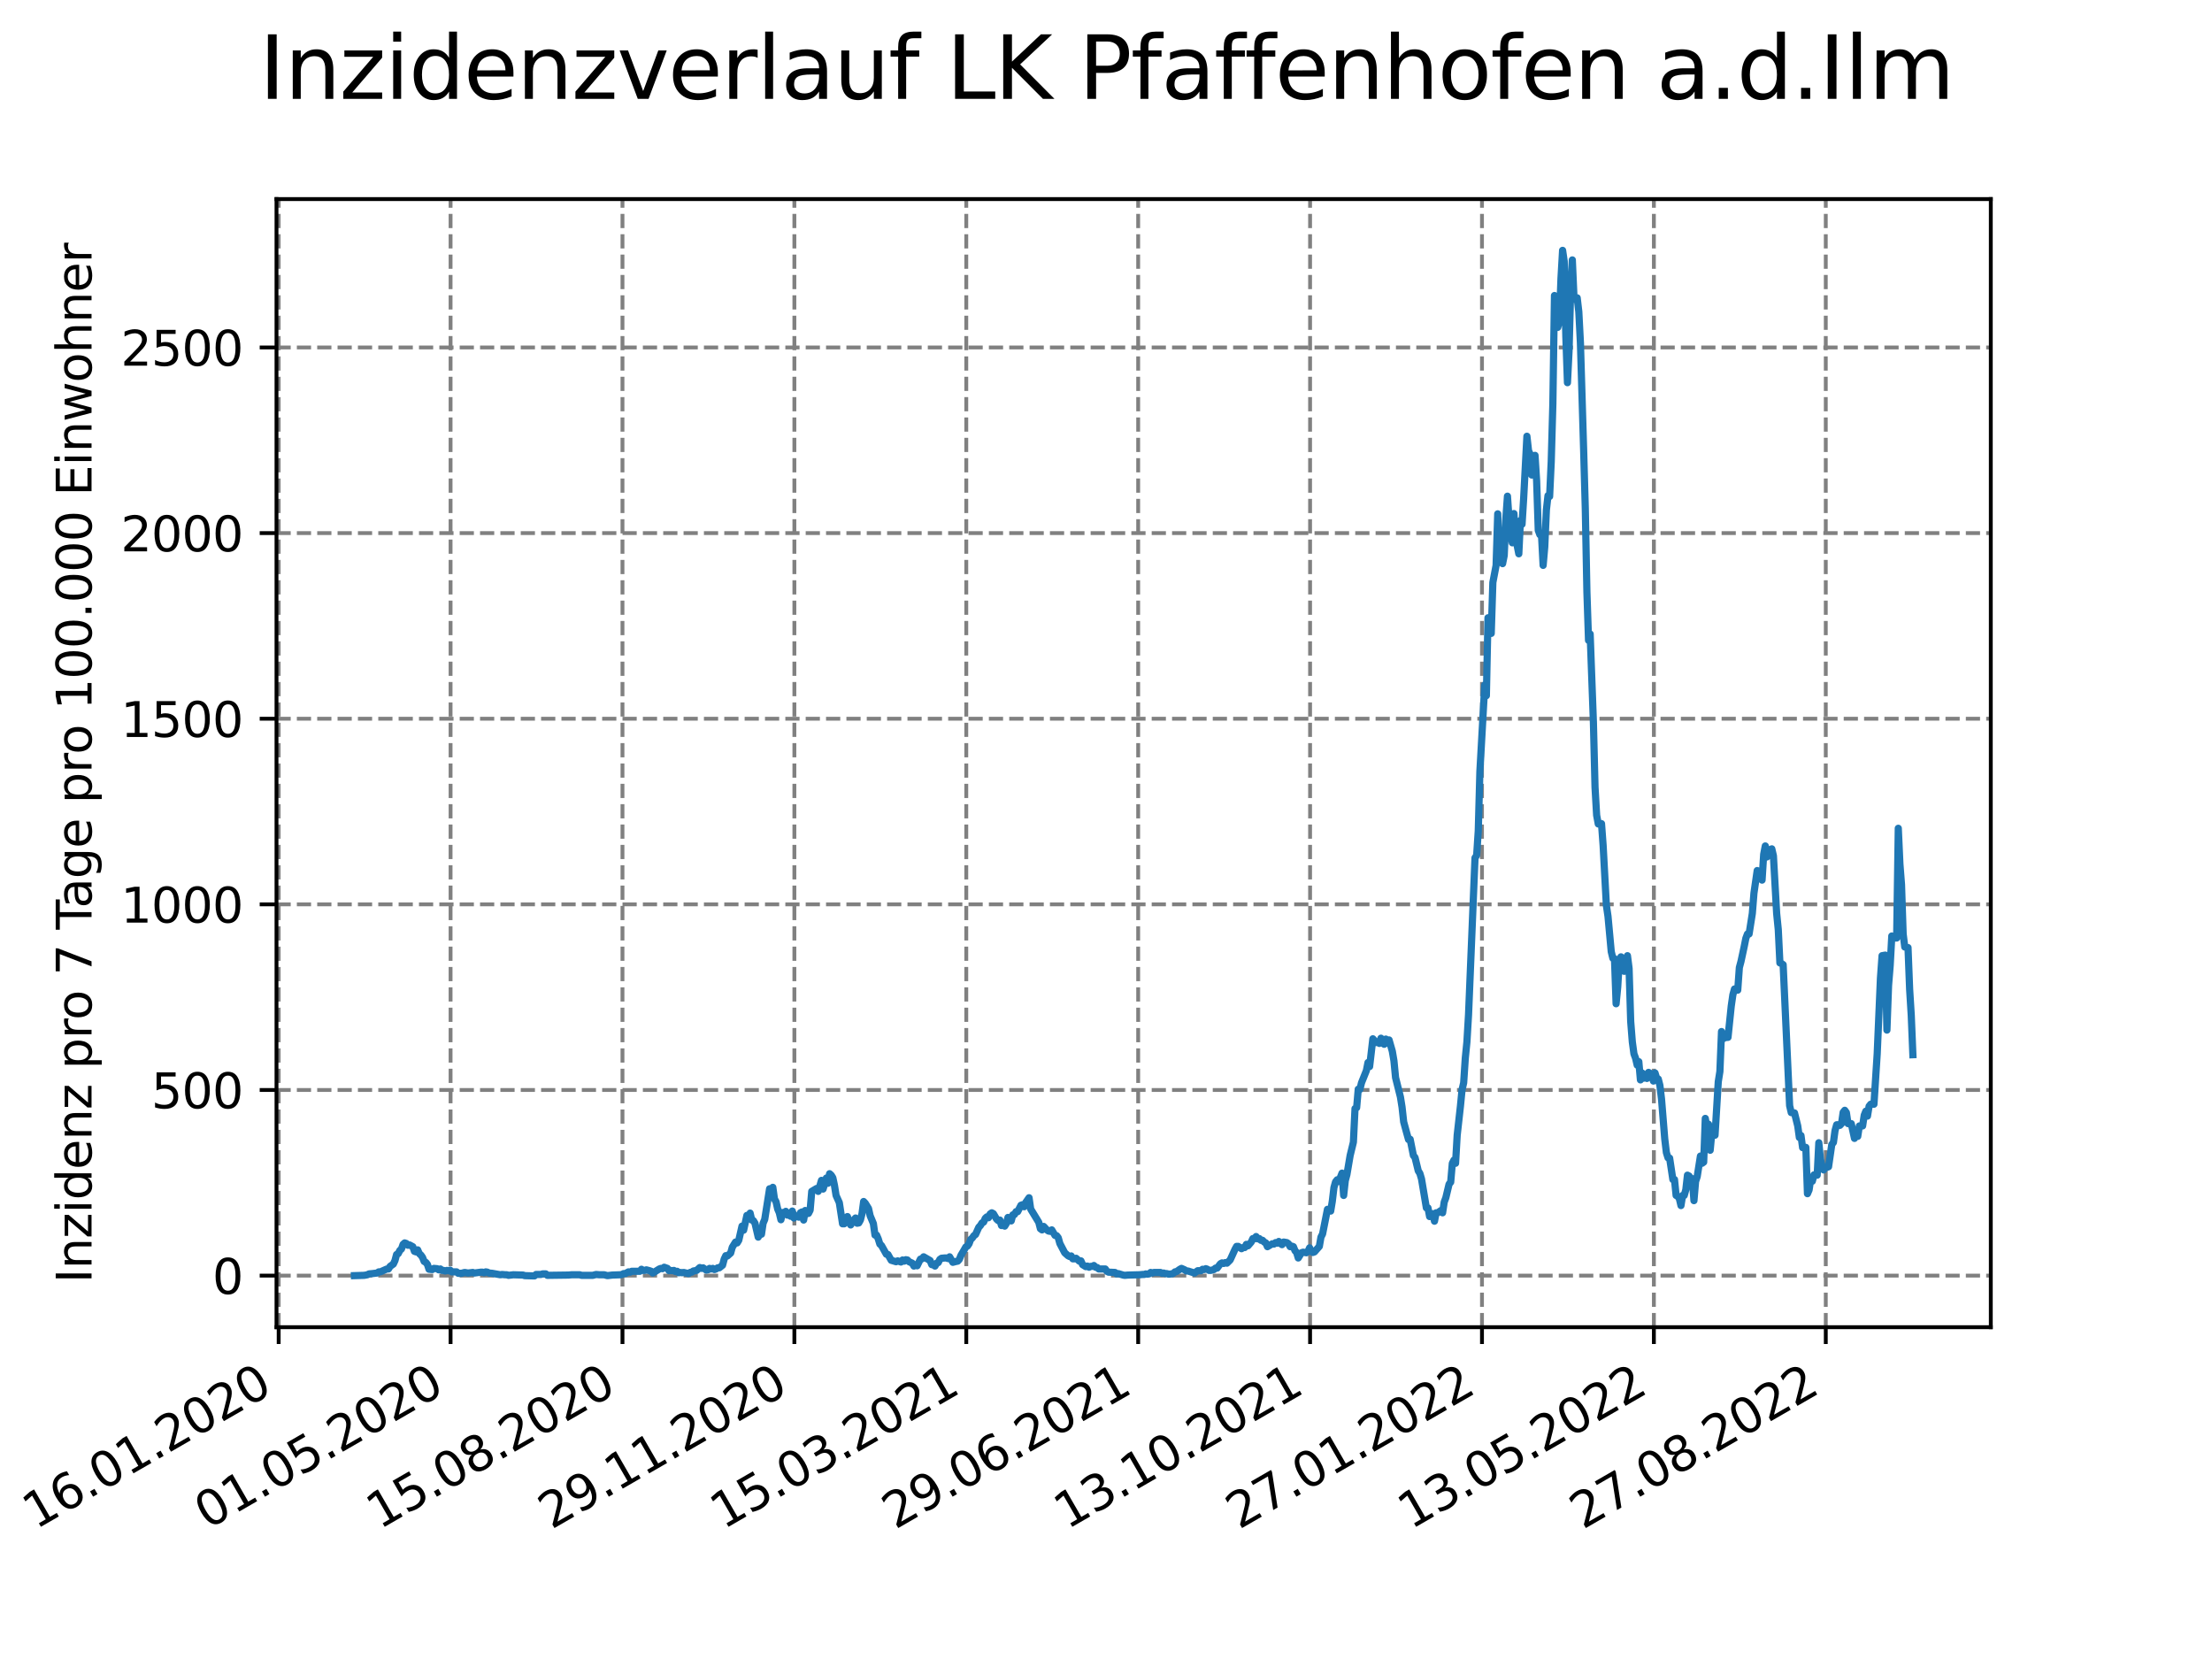 <?xml version="1.0" encoding="utf-8" standalone="no"?>
<!DOCTYPE svg PUBLIC "-//W3C//DTD SVG 1.1//EN"
  "http://www.w3.org/Graphics/SVG/1.1/DTD/svg11.dtd">
<svg xmlns:xlink="http://www.w3.org/1999/xlink" width="460.8pt" height="345.6pt" viewBox="0 0 460.8 345.6" xmlns="http://www.w3.org/2000/svg" version="1.1">
 <defs>
  <style type="text/css">*{stroke-linejoin: round; stroke-linecap: butt}</style>
 </defs>
 <g id="figure_1">
  <g id="patch_1">
   <path d="M 0 345.6 
L 460.8 345.6 
L 460.8 0 
L 0 0 
z
" style="fill: #ffffff"/>
  </g>
  <g id="axes_1">
   <g id="patch_2">
    <path d="M 57.6 276.48 
L 414.72 276.48 
L 414.72 41.472 
L 57.6 41.472 
z
" style="fill: #ffffff"/>
   </g>
   <g id="matplotlib.axis_1">
    <g id="xtick_1">
     <g id="line2d_1">
      <path d="M 58.053 276.48 
L 58.053 41.472 
" clip-path="url(#p2f0c9920f9)" style="fill: none; stroke-dasharray: 2.96,1.28; stroke-dashoffset: 0; stroke: #808080; stroke-width: 0.8"/>
     </g>
     <g id="line2d_2">
      <defs>
       <path id="m950beead57" d="M 0 0 
L 0 3.5 
" style="stroke: #000000; stroke-width: 0.8"/>
      </defs>
      <g>
       <use xlink:href="#m950beead57" x="58.053" y="276.48" style="stroke: #000000; stroke-width: 0.8"/>
      </g>
     </g>
     <g id="text_1">
      <!-- 16.01.2020 -->
      <g transform="translate(7.428 318.689) rotate(-30) scale(0.1 -0.1)">
       <defs>
        <path id="DejaVuSans-31" d="M 794 531 
L 1825 531 
L 1825 4091 
L 703 3866 
L 703 4441 
L 1819 4666 
L 2450 4666 
L 2450 531 
L 3481 531 
L 3481 0 
L 794 0 
L 794 531 
z
" transform="scale(0.016)"/>
        <path id="DejaVuSans-36" d="M 2113 2584 
Q 1688 2584 1439 2293 
Q 1191 2003 1191 1497 
Q 1191 994 1439 701 
Q 1688 409 2113 409 
Q 2538 409 2786 701 
Q 3034 994 3034 1497 
Q 3034 2003 2786 2293 
Q 2538 2584 2113 2584 
z
M 3366 4563 
L 3366 3988 
Q 3128 4100 2886 4159 
Q 2644 4219 2406 4219 
Q 1781 4219 1451 3797 
Q 1122 3375 1075 2522 
Q 1259 2794 1537 2939 
Q 1816 3084 2150 3084 
Q 2853 3084 3261 2657 
Q 3669 2231 3669 1497 
Q 3669 778 3244 343 
Q 2819 -91 2113 -91 
Q 1303 -91 875 529 
Q 447 1150 447 2328 
Q 447 3434 972 4092 
Q 1497 4750 2381 4750 
Q 2619 4750 2861 4703 
Q 3103 4656 3366 4563 
z
" transform="scale(0.016)"/>
        <path id="DejaVuSans-2e" d="M 684 794 
L 1344 794 
L 1344 0 
L 684 0 
L 684 794 
z
" transform="scale(0.016)"/>
        <path id="DejaVuSans-30" d="M 2034 4250 
Q 1547 4250 1301 3770 
Q 1056 3291 1056 2328 
Q 1056 1369 1301 889 
Q 1547 409 2034 409 
Q 2525 409 2770 889 
Q 3016 1369 3016 2328 
Q 3016 3291 2770 3770 
Q 2525 4250 2034 4250 
z
M 2034 4750 
Q 2819 4750 3233 4129 
Q 3647 3509 3647 2328 
Q 3647 1150 3233 529 
Q 2819 -91 2034 -91 
Q 1250 -91 836 529 
Q 422 1150 422 2328 
Q 422 3509 836 4129 
Q 1250 4750 2034 4750 
z
" transform="scale(0.016)"/>
        <path id="DejaVuSans-32" d="M 1228 531 
L 3431 531 
L 3431 0 
L 469 0 
L 469 531 
Q 828 903 1448 1529 
Q 2069 2156 2228 2338 
Q 2531 2678 2651 2914 
Q 2772 3150 2772 3378 
Q 2772 3750 2511 3984 
Q 2250 4219 1831 4219 
Q 1534 4219 1204 4116 
Q 875 4013 500 3803 
L 500 4441 
Q 881 4594 1212 4672 
Q 1544 4750 1819 4750 
Q 2544 4750 2975 4387 
Q 3406 4025 3406 3419 
Q 3406 3131 3298 2873 
Q 3191 2616 2906 2266 
Q 2828 2175 2409 1742 
Q 1991 1309 1228 531 
z
" transform="scale(0.016)"/>
       </defs>
       <use xlink:href="#DejaVuSans-31"/>
       <use xlink:href="#DejaVuSans-36" x="63.623"/>
       <use xlink:href="#DejaVuSans-2e" x="127.246"/>
       <use xlink:href="#DejaVuSans-30" x="159.033"/>
       <use xlink:href="#DejaVuSans-31" x="222.656"/>
       <use xlink:href="#DejaVuSans-2e" x="286.279"/>
       <use xlink:href="#DejaVuSans-32" x="318.066"/>
       <use xlink:href="#DejaVuSans-30" x="381.689"/>
       <use xlink:href="#DejaVuSans-32" x="445.312"/>
       <use xlink:href="#DejaVuSans-30" x="508.936"/>
      </g>
     </g>
    </g>
    <g id="xtick_2">
     <g id="line2d_3">
      <path d="M 93.863 276.48 
L 93.863 41.472 
" clip-path="url(#p2f0c9920f9)" style="fill: none; stroke-dasharray: 2.96,1.28; stroke-dashoffset: 0; stroke: #808080; stroke-width: 0.8"/>
     </g>
     <g id="line2d_4">
      <g>
       <use xlink:href="#m950beead57" x="93.863" y="276.48" style="stroke: #000000; stroke-width: 0.8"/>
      </g>
     </g>
     <g id="text_2">
      <!-- 01.05.2020 -->
      <g transform="translate(43.238 318.689) rotate(-30) scale(0.1 -0.1)">
       <defs>
        <path id="DejaVuSans-35" d="M 691 4666 
L 3169 4666 
L 3169 4134 
L 1269 4134 
L 1269 2991 
Q 1406 3038 1543 3061 
Q 1681 3084 1819 3084 
Q 2600 3084 3056 2656 
Q 3513 2228 3513 1497 
Q 3513 744 3044 326 
Q 2575 -91 1722 -91 
Q 1428 -91 1123 -41 
Q 819 9 494 109 
L 494 744 
Q 775 591 1075 516 
Q 1375 441 1709 441 
Q 2250 441 2565 725 
Q 2881 1009 2881 1497 
Q 2881 1984 2565 2268 
Q 2250 2553 1709 2553 
Q 1456 2553 1204 2497 
Q 953 2441 691 2322 
L 691 4666 
z
" transform="scale(0.016)"/>
       </defs>
       <use xlink:href="#DejaVuSans-30"/>
       <use xlink:href="#DejaVuSans-31" x="63.623"/>
       <use xlink:href="#DejaVuSans-2e" x="127.246"/>
       <use xlink:href="#DejaVuSans-30" x="159.033"/>
       <use xlink:href="#DejaVuSans-35" x="222.656"/>
       <use xlink:href="#DejaVuSans-2e" x="286.279"/>
       <use xlink:href="#DejaVuSans-32" x="318.066"/>
       <use xlink:href="#DejaVuSans-30" x="381.689"/>
       <use xlink:href="#DejaVuSans-32" x="445.312"/>
       <use xlink:href="#DejaVuSans-30" x="508.936"/>
      </g>
     </g>
    </g>
    <g id="xtick_3">
     <g id="line2d_5">
      <path d="M 129.673 276.48 
L 129.673 41.472 
" clip-path="url(#p2f0c9920f9)" style="fill: none; stroke-dasharray: 2.96,1.28; stroke-dashoffset: 0; stroke: #808080; stroke-width: 0.8"/>
     </g>
     <g id="line2d_6">
      <g>
       <use xlink:href="#m950beead57" x="129.673" y="276.48" style="stroke: #000000; stroke-width: 0.8"/>
      </g>
     </g>
     <g id="text_3">
      <!-- 15.08.2020 -->
      <g transform="translate(79.048 318.689) rotate(-30) scale(0.1 -0.1)">
       <defs>
        <path id="DejaVuSans-38" d="M 2034 2216 
Q 1584 2216 1326 1975 
Q 1069 1734 1069 1313 
Q 1069 891 1326 650 
Q 1584 409 2034 409 
Q 2484 409 2743 651 
Q 3003 894 3003 1313 
Q 3003 1734 2745 1975 
Q 2488 2216 2034 2216 
z
M 1403 2484 
Q 997 2584 770 2862 
Q 544 3141 544 3541 
Q 544 4100 942 4425 
Q 1341 4750 2034 4750 
Q 2731 4750 3128 4425 
Q 3525 4100 3525 3541 
Q 3525 3141 3298 2862 
Q 3072 2584 2669 2484 
Q 3125 2378 3379 2068 
Q 3634 1759 3634 1313 
Q 3634 634 3220 271 
Q 2806 -91 2034 -91 
Q 1263 -91 848 271 
Q 434 634 434 1313 
Q 434 1759 690 2068 
Q 947 2378 1403 2484 
z
M 1172 3481 
Q 1172 3119 1398 2916 
Q 1625 2713 2034 2713 
Q 2441 2713 2670 2916 
Q 2900 3119 2900 3481 
Q 2900 3844 2670 4047 
Q 2441 4250 2034 4250 
Q 1625 4250 1398 4047 
Q 1172 3844 1172 3481 
z
" transform="scale(0.016)"/>
       </defs>
       <use xlink:href="#DejaVuSans-31"/>
       <use xlink:href="#DejaVuSans-35" x="63.623"/>
       <use xlink:href="#DejaVuSans-2e" x="127.246"/>
       <use xlink:href="#DejaVuSans-30" x="159.033"/>
       <use xlink:href="#DejaVuSans-38" x="222.656"/>
       <use xlink:href="#DejaVuSans-2e" x="286.279"/>
       <use xlink:href="#DejaVuSans-32" x="318.066"/>
       <use xlink:href="#DejaVuSans-30" x="381.689"/>
       <use xlink:href="#DejaVuSans-32" x="445.312"/>
       <use xlink:href="#DejaVuSans-30" x="508.936"/>
      </g>
     </g>
    </g>
    <g id="xtick_4">
     <g id="line2d_7">
      <path d="M 165.483 276.48 
L 165.483 41.472 
" clip-path="url(#p2f0c9920f9)" style="fill: none; stroke-dasharray: 2.96,1.28; stroke-dashoffset: 0; stroke: #808080; stroke-width: 0.8"/>
     </g>
     <g id="line2d_8">
      <g>
       <use xlink:href="#m950beead57" x="165.483" y="276.48" style="stroke: #000000; stroke-width: 0.8"/>
      </g>
     </g>
     <g id="text_4">
      <!-- 29.11.2020 -->
      <g transform="translate(114.858 318.689) rotate(-30) scale(0.1 -0.1)">
       <defs>
        <path id="DejaVuSans-39" d="M 703 97 
L 703 672 
Q 941 559 1184 500 
Q 1428 441 1663 441 
Q 2288 441 2617 861 
Q 2947 1281 2994 2138 
Q 2813 1869 2534 1725 
Q 2256 1581 1919 1581 
Q 1219 1581 811 2004 
Q 403 2428 403 3163 
Q 403 3881 828 4315 
Q 1253 4750 1959 4750 
Q 2769 4750 3195 4129 
Q 3622 3509 3622 2328 
Q 3622 1225 3098 567 
Q 2575 -91 1691 -91 
Q 1453 -91 1209 -44 
Q 966 3 703 97 
z
M 1959 2075 
Q 2384 2075 2632 2365 
Q 2881 2656 2881 3163 
Q 2881 3666 2632 3958 
Q 2384 4250 1959 4250 
Q 1534 4250 1286 3958 
Q 1038 3666 1038 3163 
Q 1038 2656 1286 2365 
Q 1534 2075 1959 2075 
z
" transform="scale(0.016)"/>
       </defs>
       <use xlink:href="#DejaVuSans-32"/>
       <use xlink:href="#DejaVuSans-39" x="63.623"/>
       <use xlink:href="#DejaVuSans-2e" x="127.246"/>
       <use xlink:href="#DejaVuSans-31" x="159.033"/>
       <use xlink:href="#DejaVuSans-31" x="222.656"/>
       <use xlink:href="#DejaVuSans-2e" x="286.279"/>
       <use xlink:href="#DejaVuSans-32" x="318.066"/>
       <use xlink:href="#DejaVuSans-30" x="381.689"/>
       <use xlink:href="#DejaVuSans-32" x="445.312"/>
       <use xlink:href="#DejaVuSans-30" x="508.936"/>
      </g>
     </g>
    </g>
    <g id="xtick_5">
     <g id="line2d_9">
      <path d="M 201.293 276.48 
L 201.293 41.472 
" clip-path="url(#p2f0c9920f9)" style="fill: none; stroke-dasharray: 2.96,1.28; stroke-dashoffset: 0; stroke: #808080; stroke-width: 0.8"/>
     </g>
     <g id="line2d_10">
      <g>
       <use xlink:href="#m950beead57" x="201.293" y="276.48" style="stroke: #000000; stroke-width: 0.8"/>
      </g>
     </g>
     <g id="text_5">
      <!-- 15.03.2021 -->
      <g transform="translate(150.668 318.689) rotate(-30) scale(0.1 -0.1)">
       <defs>
        <path id="DejaVuSans-33" d="M 2597 2516 
Q 3050 2419 3304 2112 
Q 3559 1806 3559 1356 
Q 3559 666 3084 287 
Q 2609 -91 1734 -91 
Q 1441 -91 1130 -33 
Q 819 25 488 141 
L 488 750 
Q 750 597 1062 519 
Q 1375 441 1716 441 
Q 2309 441 2620 675 
Q 2931 909 2931 1356 
Q 2931 1769 2642 2001 
Q 2353 2234 1838 2234 
L 1294 2234 
L 1294 2753 
L 1863 2753 
Q 2328 2753 2575 2939 
Q 2822 3125 2822 3475 
Q 2822 3834 2567 4026 
Q 2313 4219 1838 4219 
Q 1578 4219 1281 4162 
Q 984 4106 628 3988 
L 628 4550 
Q 988 4650 1302 4700 
Q 1616 4750 1894 4750 
Q 2613 4750 3031 4423 
Q 3450 4097 3450 3541 
Q 3450 3153 3228 2886 
Q 3006 2619 2597 2516 
z
" transform="scale(0.016)"/>
       </defs>
       <use xlink:href="#DejaVuSans-31"/>
       <use xlink:href="#DejaVuSans-35" x="63.623"/>
       <use xlink:href="#DejaVuSans-2e" x="127.246"/>
       <use xlink:href="#DejaVuSans-30" x="159.033"/>
       <use xlink:href="#DejaVuSans-33" x="222.656"/>
       <use xlink:href="#DejaVuSans-2e" x="286.279"/>
       <use xlink:href="#DejaVuSans-32" x="318.066"/>
       <use xlink:href="#DejaVuSans-30" x="381.689"/>
       <use xlink:href="#DejaVuSans-32" x="445.312"/>
       <use xlink:href="#DejaVuSans-31" x="508.936"/>
      </g>
     </g>
    </g>
    <g id="xtick_6">
     <g id="line2d_11">
      <path d="M 237.103 276.48 
L 237.103 41.472 
" clip-path="url(#p2f0c9920f9)" style="fill: none; stroke-dasharray: 2.96,1.28; stroke-dashoffset: 0; stroke: #808080; stroke-width: 0.8"/>
     </g>
     <g id="line2d_12">
      <g>
       <use xlink:href="#m950beead57" x="237.103" y="276.48" style="stroke: #000000; stroke-width: 0.8"/>
      </g>
     </g>
     <g id="text_6">
      <!-- 29.06.2021 -->
      <g transform="translate(186.478 318.689) rotate(-30) scale(0.1 -0.1)">
       <use xlink:href="#DejaVuSans-32"/>
       <use xlink:href="#DejaVuSans-39" x="63.623"/>
       <use xlink:href="#DejaVuSans-2e" x="127.246"/>
       <use xlink:href="#DejaVuSans-30" x="159.033"/>
       <use xlink:href="#DejaVuSans-36" x="222.656"/>
       <use xlink:href="#DejaVuSans-2e" x="286.279"/>
       <use xlink:href="#DejaVuSans-32" x="318.066"/>
       <use xlink:href="#DejaVuSans-30" x="381.689"/>
       <use xlink:href="#DejaVuSans-32" x="445.312"/>
       <use xlink:href="#DejaVuSans-31" x="508.936"/>
      </g>
     </g>
    </g>
    <g id="xtick_7">
     <g id="line2d_13">
      <path d="M 272.913 276.48 
L 272.913 41.472 
" clip-path="url(#p2f0c9920f9)" style="fill: none; stroke-dasharray: 2.96,1.28; stroke-dashoffset: 0; stroke: #808080; stroke-width: 0.8"/>
     </g>
     <g id="line2d_14">
      <g>
       <use xlink:href="#m950beead57" x="272.913" y="276.48" style="stroke: #000000; stroke-width: 0.8"/>
      </g>
     </g>
     <g id="text_7">
      <!-- 13.10.2021 -->
      <g transform="translate(222.288 318.689) rotate(-30) scale(0.1 -0.1)">
       <use xlink:href="#DejaVuSans-31"/>
       <use xlink:href="#DejaVuSans-33" x="63.623"/>
       <use xlink:href="#DejaVuSans-2e" x="127.246"/>
       <use xlink:href="#DejaVuSans-31" x="159.033"/>
       <use xlink:href="#DejaVuSans-30" x="222.656"/>
       <use xlink:href="#DejaVuSans-2e" x="286.279"/>
       <use xlink:href="#DejaVuSans-32" x="318.066"/>
       <use xlink:href="#DejaVuSans-30" x="381.689"/>
       <use xlink:href="#DejaVuSans-32" x="445.312"/>
       <use xlink:href="#DejaVuSans-31" x="508.936"/>
      </g>
     </g>
    </g>
    <g id="xtick_8">
     <g id="line2d_15">
      <path d="M 308.723 276.48 
L 308.723 41.472 
" clip-path="url(#p2f0c9920f9)" style="fill: none; stroke-dasharray: 2.96,1.28; stroke-dashoffset: 0; stroke: #808080; stroke-width: 0.8"/>
     </g>
     <g id="line2d_16">
      <g>
       <use xlink:href="#m950beead57" x="308.723" y="276.48" style="stroke: #000000; stroke-width: 0.8"/>
      </g>
     </g>
     <g id="text_8">
      <!-- 27.01.2022 -->
      <g transform="translate(258.098 318.689) rotate(-30) scale(0.1 -0.1)">
       <defs>
        <path id="DejaVuSans-37" d="M 525 4666 
L 3525 4666 
L 3525 4397 
L 1831 0 
L 1172 0 
L 2766 4134 
L 525 4134 
L 525 4666 
z
" transform="scale(0.016)"/>
       </defs>
       <use xlink:href="#DejaVuSans-32"/>
       <use xlink:href="#DejaVuSans-37" x="63.623"/>
       <use xlink:href="#DejaVuSans-2e" x="127.246"/>
       <use xlink:href="#DejaVuSans-30" x="159.033"/>
       <use xlink:href="#DejaVuSans-31" x="222.656"/>
       <use xlink:href="#DejaVuSans-2e" x="286.279"/>
       <use xlink:href="#DejaVuSans-32" x="318.066"/>
       <use xlink:href="#DejaVuSans-30" x="381.689"/>
       <use xlink:href="#DejaVuSans-32" x="445.312"/>
       <use xlink:href="#DejaVuSans-32" x="508.936"/>
      </g>
     </g>
    </g>
    <g id="xtick_9">
     <g id="line2d_17">
      <path d="M 344.533 276.48 
L 344.533 41.472 
" clip-path="url(#p2f0c9920f9)" style="fill: none; stroke-dasharray: 2.96,1.28; stroke-dashoffset: 0; stroke: #808080; stroke-width: 0.8"/>
     </g>
     <g id="line2d_18">
      <g>
       <use xlink:href="#m950beead57" x="344.533" y="276.48" style="stroke: #000000; stroke-width: 0.8"/>
      </g>
     </g>
     <g id="text_9">
      <!-- 13.05.2022 -->
      <g transform="translate(293.908 318.689) rotate(-30) scale(0.1 -0.1)">
       <use xlink:href="#DejaVuSans-31"/>
       <use xlink:href="#DejaVuSans-33" x="63.623"/>
       <use xlink:href="#DejaVuSans-2e" x="127.246"/>
       <use xlink:href="#DejaVuSans-30" x="159.033"/>
       <use xlink:href="#DejaVuSans-35" x="222.656"/>
       <use xlink:href="#DejaVuSans-2e" x="286.279"/>
       <use xlink:href="#DejaVuSans-32" x="318.066"/>
       <use xlink:href="#DejaVuSans-30" x="381.689"/>
       <use xlink:href="#DejaVuSans-32" x="445.312"/>
       <use xlink:href="#DejaVuSans-32" x="508.936"/>
      </g>
     </g>
    </g>
    <g id="xtick_10">
     <g id="line2d_19">
      <path d="M 380.343 276.48 
L 380.343 41.472 
" clip-path="url(#p2f0c9920f9)" style="fill: none; stroke-dasharray: 2.96,1.28; stroke-dashoffset: 0; stroke: #808080; stroke-width: 0.8"/>
     </g>
     <g id="line2d_20">
      <g>
       <use xlink:href="#m950beead57" x="380.343" y="276.48" style="stroke: #000000; stroke-width: 0.8"/>
      </g>
     </g>
     <g id="text_10">
      <!-- 27.08.2022 -->
      <g transform="translate(329.718 318.689) rotate(-30) scale(0.1 -0.1)">
       <use xlink:href="#DejaVuSans-32"/>
       <use xlink:href="#DejaVuSans-37" x="63.623"/>
       <use xlink:href="#DejaVuSans-2e" x="127.246"/>
       <use xlink:href="#DejaVuSans-30" x="159.033"/>
       <use xlink:href="#DejaVuSans-38" x="222.656"/>
       <use xlink:href="#DejaVuSans-2e" x="286.279"/>
       <use xlink:href="#DejaVuSans-32" x="318.066"/>
       <use xlink:href="#DejaVuSans-30" x="381.689"/>
       <use xlink:href="#DejaVuSans-32" x="445.312"/>
       <use xlink:href="#DejaVuSans-32" x="508.936"/>
      </g>
     </g>
    </g>
   </g>
   <g id="matplotlib.axis_2">
    <g id="ytick_1">
     <g id="line2d_21">
      <path d="M 57.6 265.738 
L 414.72 265.738 
" clip-path="url(#p2f0c9920f9)" style="fill: none; stroke-dasharray: 2.96,1.28; stroke-dashoffset: 0; stroke: #808080; stroke-width: 0.8"/>
     </g>
     <g id="line2d_22">
      <defs>
       <path id="m01e865dbb9" d="M 0 0 
L -3.5 0 
" style="stroke: #000000; stroke-width: 0.8"/>
      </defs>
      <g>
       <use xlink:href="#m01e865dbb9" x="57.6" y="265.738" style="stroke: #000000; stroke-width: 0.8"/>
      </g>
     </g>
     <g id="text_11">
      <!-- 0 -->
      <g transform="translate(44.237 269.537) scale(0.1 -0.1)">
       <use xlink:href="#DejaVuSans-30"/>
      </g>
     </g>
    </g>
    <g id="ytick_2">
     <g id="line2d_23">
      <path d="M 57.6 227.066 
L 414.72 227.066 
" clip-path="url(#p2f0c9920f9)" style="fill: none; stroke-dasharray: 2.96,1.28; stroke-dashoffset: 0; stroke: #808080; stroke-width: 0.8"/>
     </g>
     <g id="line2d_24">
      <g>
       <use xlink:href="#m01e865dbb9" x="57.6" y="227.066" style="stroke: #000000; stroke-width: 0.8"/>
      </g>
     </g>
     <g id="text_12">
      <!-- 500 -->
      <g transform="translate(31.512 230.865) scale(0.1 -0.1)">
       <use xlink:href="#DejaVuSans-35"/>
       <use xlink:href="#DejaVuSans-30" x="63.623"/>
       <use xlink:href="#DejaVuSans-30" x="127.246"/>
      </g>
     </g>
    </g>
    <g id="ytick_3">
     <g id="line2d_25">
      <path d="M 57.6 188.395 
L 414.72 188.395 
" clip-path="url(#p2f0c9920f9)" style="fill: none; stroke-dasharray: 2.96,1.28; stroke-dashoffset: 0; stroke: #808080; stroke-width: 0.8"/>
     </g>
     <g id="line2d_26">
      <g>
       <use xlink:href="#m01e865dbb9" x="57.6" y="188.395" style="stroke: #000000; stroke-width: 0.8"/>
      </g>
     </g>
     <g id="text_13">
      <!-- 1000 -->
      <g transform="translate(25.15 192.194) scale(0.1 -0.1)">
       <use xlink:href="#DejaVuSans-31"/>
       <use xlink:href="#DejaVuSans-30" x="63.623"/>
       <use xlink:href="#DejaVuSans-30" x="127.246"/>
       <use xlink:href="#DejaVuSans-30" x="190.869"/>
      </g>
     </g>
    </g>
    <g id="ytick_4">
     <g id="line2d_27">
      <path d="M 57.6 149.723 
L 414.72 149.723 
" clip-path="url(#p2f0c9920f9)" style="fill: none; stroke-dasharray: 2.96,1.28; stroke-dashoffset: 0; stroke: #808080; stroke-width: 0.8"/>
     </g>
     <g id="line2d_28">
      <g>
       <use xlink:href="#m01e865dbb9" x="57.6" y="149.723" style="stroke: #000000; stroke-width: 0.8"/>
      </g>
     </g>
     <g id="text_14">
      <!-- 1500 -->
      <g transform="translate(25.15 153.522) scale(0.1 -0.1)">
       <use xlink:href="#DejaVuSans-31"/>
       <use xlink:href="#DejaVuSans-35" x="63.623"/>
       <use xlink:href="#DejaVuSans-30" x="127.246"/>
       <use xlink:href="#DejaVuSans-30" x="190.869"/>
      </g>
     </g>
    </g>
    <g id="ytick_5">
     <g id="line2d_29">
      <path d="M 57.6 111.052 
L 414.72 111.052 
" clip-path="url(#p2f0c9920f9)" style="fill: none; stroke-dasharray: 2.96,1.28; stroke-dashoffset: 0; stroke: #808080; stroke-width: 0.8"/>
     </g>
     <g id="line2d_30">
      <g>
       <use xlink:href="#m01e865dbb9" x="57.6" y="111.052" style="stroke: #000000; stroke-width: 0.8"/>
      </g>
     </g>
     <g id="text_15">
      <!-- 2000 -->
      <g transform="translate(25.15 114.851) scale(0.1 -0.1)">
       <use xlink:href="#DejaVuSans-32"/>
       <use xlink:href="#DejaVuSans-30" x="63.623"/>
       <use xlink:href="#DejaVuSans-30" x="127.246"/>
       <use xlink:href="#DejaVuSans-30" x="190.869"/>
      </g>
     </g>
    </g>
    <g id="ytick_6">
     <g id="line2d_31">
      <path d="M 57.6 72.38 
L 414.72 72.38 
" clip-path="url(#p2f0c9920f9)" style="fill: none; stroke-dasharray: 2.96,1.28; stroke-dashoffset: 0; stroke: #808080; stroke-width: 0.8"/>
     </g>
     <g id="line2d_32">
      <g>
       <use xlink:href="#m01e865dbb9" x="57.6" y="72.38" style="stroke: #000000; stroke-width: 0.8"/>
      </g>
     </g>
     <g id="text_16">
      <!-- 2500 -->
      <g transform="translate(25.15 76.179) scale(0.1 -0.1)">
       <use xlink:href="#DejaVuSans-32"/>
       <use xlink:href="#DejaVuSans-35" x="63.623"/>
       <use xlink:href="#DejaVuSans-30" x="127.246"/>
       <use xlink:href="#DejaVuSans-30" x="190.869"/>
      </g>
     </g>
    </g>
    <g id="text_17">
     <!-- Inzidenz pro 7 Tage pro 100.000 Einwohner -->
     <g transform="translate(19.07 267.301) rotate(-90) scale(0.1 -0.1)">
      <defs>
       <path id="DejaVuSans-49" d="M 628 4666 
L 1259 4666 
L 1259 0 
L 628 0 
L 628 4666 
z
" transform="scale(0.016)"/>
       <path id="DejaVuSans-6e" d="M 3513 2113 
L 3513 0 
L 2938 0 
L 2938 2094 
Q 2938 2591 2744 2837 
Q 2550 3084 2163 3084 
Q 1697 3084 1428 2787 
Q 1159 2491 1159 1978 
L 1159 0 
L 581 0 
L 581 3500 
L 1159 3500 
L 1159 2956 
Q 1366 3272 1645 3428 
Q 1925 3584 2291 3584 
Q 2894 3584 3203 3211 
Q 3513 2838 3513 2113 
z
" transform="scale(0.016)"/>
       <path id="DejaVuSans-7a" d="M 353 3500 
L 3084 3500 
L 3084 2975 
L 922 459 
L 3084 459 
L 3084 0 
L 275 0 
L 275 525 
L 2438 3041 
L 353 3041 
L 353 3500 
z
" transform="scale(0.016)"/>
       <path id="DejaVuSans-69" d="M 603 3500 
L 1178 3500 
L 1178 0 
L 603 0 
L 603 3500 
z
M 603 4863 
L 1178 4863 
L 1178 4134 
L 603 4134 
L 603 4863 
z
" transform="scale(0.016)"/>
       <path id="DejaVuSans-64" d="M 2906 2969 
L 2906 4863 
L 3481 4863 
L 3481 0 
L 2906 0 
L 2906 525 
Q 2725 213 2448 61 
Q 2172 -91 1784 -91 
Q 1150 -91 751 415 
Q 353 922 353 1747 
Q 353 2572 751 3078 
Q 1150 3584 1784 3584 
Q 2172 3584 2448 3432 
Q 2725 3281 2906 2969 
z
M 947 1747 
Q 947 1113 1208 752 
Q 1469 391 1925 391 
Q 2381 391 2643 752 
Q 2906 1113 2906 1747 
Q 2906 2381 2643 2742 
Q 2381 3103 1925 3103 
Q 1469 3103 1208 2742 
Q 947 2381 947 1747 
z
" transform="scale(0.016)"/>
       <path id="DejaVuSans-65" d="M 3597 1894 
L 3597 1613 
L 953 1613 
Q 991 1019 1311 708 
Q 1631 397 2203 397 
Q 2534 397 2845 478 
Q 3156 559 3463 722 
L 3463 178 
Q 3153 47 2828 -22 
Q 2503 -91 2169 -91 
Q 1331 -91 842 396 
Q 353 884 353 1716 
Q 353 2575 817 3079 
Q 1281 3584 2069 3584 
Q 2775 3584 3186 3129 
Q 3597 2675 3597 1894 
z
M 3022 2063 
Q 3016 2534 2758 2815 
Q 2500 3097 2075 3097 
Q 1594 3097 1305 2825 
Q 1016 2553 972 2059 
L 3022 2063 
z
" transform="scale(0.016)"/>
       <path id="DejaVuSans-20" transform="scale(0.016)"/>
       <path id="DejaVuSans-70" d="M 1159 525 
L 1159 -1331 
L 581 -1331 
L 581 3500 
L 1159 3500 
L 1159 2969 
Q 1341 3281 1617 3432 
Q 1894 3584 2278 3584 
Q 2916 3584 3314 3078 
Q 3713 2572 3713 1747 
Q 3713 922 3314 415 
Q 2916 -91 2278 -91 
Q 1894 -91 1617 61 
Q 1341 213 1159 525 
z
M 3116 1747 
Q 3116 2381 2855 2742 
Q 2594 3103 2138 3103 
Q 1681 3103 1420 2742 
Q 1159 2381 1159 1747 
Q 1159 1113 1420 752 
Q 1681 391 2138 391 
Q 2594 391 2855 752 
Q 3116 1113 3116 1747 
z
" transform="scale(0.016)"/>
       <path id="DejaVuSans-72" d="M 2631 2963 
Q 2534 3019 2420 3045 
Q 2306 3072 2169 3072 
Q 1681 3072 1420 2755 
Q 1159 2438 1159 1844 
L 1159 0 
L 581 0 
L 581 3500 
L 1159 3500 
L 1159 2956 
Q 1341 3275 1631 3429 
Q 1922 3584 2338 3584 
Q 2397 3584 2469 3576 
Q 2541 3569 2628 3553 
L 2631 2963 
z
" transform="scale(0.016)"/>
       <path id="DejaVuSans-6f" d="M 1959 3097 
Q 1497 3097 1228 2736 
Q 959 2375 959 1747 
Q 959 1119 1226 758 
Q 1494 397 1959 397 
Q 2419 397 2687 759 
Q 2956 1122 2956 1747 
Q 2956 2369 2687 2733 
Q 2419 3097 1959 3097 
z
M 1959 3584 
Q 2709 3584 3137 3096 
Q 3566 2609 3566 1747 
Q 3566 888 3137 398 
Q 2709 -91 1959 -91 
Q 1206 -91 779 398 
Q 353 888 353 1747 
Q 353 2609 779 3096 
Q 1206 3584 1959 3584 
z
" transform="scale(0.016)"/>
       <path id="DejaVuSans-54" d="M -19 4666 
L 3928 4666 
L 3928 4134 
L 2272 4134 
L 2272 0 
L 1638 0 
L 1638 4134 
L -19 4134 
L -19 4666 
z
" transform="scale(0.016)"/>
       <path id="DejaVuSans-61" d="M 2194 1759 
Q 1497 1759 1228 1600 
Q 959 1441 959 1056 
Q 959 750 1161 570 
Q 1363 391 1709 391 
Q 2188 391 2477 730 
Q 2766 1069 2766 1631 
L 2766 1759 
L 2194 1759 
z
M 3341 1997 
L 3341 0 
L 2766 0 
L 2766 531 
Q 2569 213 2275 61 
Q 1981 -91 1556 -91 
Q 1019 -91 701 211 
Q 384 513 384 1019 
Q 384 1609 779 1909 
Q 1175 2209 1959 2209 
L 2766 2209 
L 2766 2266 
Q 2766 2663 2505 2880 
Q 2244 3097 1772 3097 
Q 1472 3097 1187 3025 
Q 903 2953 641 2809 
L 641 3341 
Q 956 3463 1253 3523 
Q 1550 3584 1831 3584 
Q 2591 3584 2966 3190 
Q 3341 2797 3341 1997 
z
" transform="scale(0.016)"/>
       <path id="DejaVuSans-67" d="M 2906 1791 
Q 2906 2416 2648 2759 
Q 2391 3103 1925 3103 
Q 1463 3103 1205 2759 
Q 947 2416 947 1791 
Q 947 1169 1205 825 
Q 1463 481 1925 481 
Q 2391 481 2648 825 
Q 2906 1169 2906 1791 
z
M 3481 434 
Q 3481 -459 3084 -895 
Q 2688 -1331 1869 -1331 
Q 1566 -1331 1297 -1286 
Q 1028 -1241 775 -1147 
L 775 -588 
Q 1028 -725 1275 -790 
Q 1522 -856 1778 -856 
Q 2344 -856 2625 -561 
Q 2906 -266 2906 331 
L 2906 616 
Q 2728 306 2450 153 
Q 2172 0 1784 0 
Q 1141 0 747 490 
Q 353 981 353 1791 
Q 353 2603 747 3093 
Q 1141 3584 1784 3584 
Q 2172 3584 2450 3431 
Q 2728 3278 2906 2969 
L 2906 3500 
L 3481 3500 
L 3481 434 
z
" transform="scale(0.016)"/>
       <path id="DejaVuSans-45" d="M 628 4666 
L 3578 4666 
L 3578 4134 
L 1259 4134 
L 1259 2753 
L 3481 2753 
L 3481 2222 
L 1259 2222 
L 1259 531 
L 3634 531 
L 3634 0 
L 628 0 
L 628 4666 
z
" transform="scale(0.016)"/>
       <path id="DejaVuSans-77" d="M 269 3500 
L 844 3500 
L 1563 769 
L 2278 3500 
L 2956 3500 
L 3675 769 
L 4391 3500 
L 4966 3500 
L 4050 0 
L 3372 0 
L 2619 2869 
L 1863 0 
L 1184 0 
L 269 3500 
z
" transform="scale(0.016)"/>
       <path id="DejaVuSans-68" d="M 3513 2113 
L 3513 0 
L 2938 0 
L 2938 2094 
Q 2938 2591 2744 2837 
Q 2550 3084 2163 3084 
Q 1697 3084 1428 2787 
Q 1159 2491 1159 1978 
L 1159 0 
L 581 0 
L 581 4863 
L 1159 4863 
L 1159 2956 
Q 1366 3272 1645 3428 
Q 1925 3584 2291 3584 
Q 2894 3584 3203 3211 
Q 3513 2838 3513 2113 
z
" transform="scale(0.016)"/>
      </defs>
      <use xlink:href="#DejaVuSans-49"/>
      <use xlink:href="#DejaVuSans-6e" x="29.492"/>
      <use xlink:href="#DejaVuSans-7a" x="92.871"/>
      <use xlink:href="#DejaVuSans-69" x="145.361"/>
      <use xlink:href="#DejaVuSans-64" x="173.145"/>
      <use xlink:href="#DejaVuSans-65" x="236.621"/>
      <use xlink:href="#DejaVuSans-6e" x="298.145"/>
      <use xlink:href="#DejaVuSans-7a" x="361.523"/>
      <use xlink:href="#DejaVuSans-20" x="414.014"/>
      <use xlink:href="#DejaVuSans-70" x="445.801"/>
      <use xlink:href="#DejaVuSans-72" x="509.277"/>
      <use xlink:href="#DejaVuSans-6f" x="548.141"/>
      <use xlink:href="#DejaVuSans-20" x="609.322"/>
      <use xlink:href="#DejaVuSans-37" x="641.109"/>
      <use xlink:href="#DejaVuSans-20" x="704.732"/>
      <use xlink:href="#DejaVuSans-54" x="736.52"/>
      <use xlink:href="#DejaVuSans-61" x="781.104"/>
      <use xlink:href="#DejaVuSans-67" x="842.383"/>
      <use xlink:href="#DejaVuSans-65" x="905.859"/>
      <use xlink:href="#DejaVuSans-20" x="967.383"/>
      <use xlink:href="#DejaVuSans-70" x="999.17"/>
      <use xlink:href="#DejaVuSans-72" x="1062.646"/>
      <use xlink:href="#DejaVuSans-6f" x="1101.51"/>
      <use xlink:href="#DejaVuSans-20" x="1162.691"/>
      <use xlink:href="#DejaVuSans-31" x="1194.479"/>
      <use xlink:href="#DejaVuSans-30" x="1258.102"/>
      <use xlink:href="#DejaVuSans-30" x="1321.725"/>
      <use xlink:href="#DejaVuSans-2e" x="1385.348"/>
      <use xlink:href="#DejaVuSans-30" x="1417.135"/>
      <use xlink:href="#DejaVuSans-30" x="1480.758"/>
      <use xlink:href="#DejaVuSans-30" x="1544.381"/>
      <use xlink:href="#DejaVuSans-20" x="1608.004"/>
      <use xlink:href="#DejaVuSans-45" x="1639.791"/>
      <use xlink:href="#DejaVuSans-69" x="1702.975"/>
      <use xlink:href="#DejaVuSans-6e" x="1730.758"/>
      <use xlink:href="#DejaVuSans-77" x="1794.137"/>
      <use xlink:href="#DejaVuSans-6f" x="1875.924"/>
      <use xlink:href="#DejaVuSans-68" x="1937.105"/>
      <use xlink:href="#DejaVuSans-6e" x="2000.484"/>
      <use xlink:href="#DejaVuSans-65" x="2063.863"/>
      <use xlink:href="#DejaVuSans-72" x="2125.387"/>
     </g>
    </g>
   </g>
   <g id="line2d_33">
    <path d="M 73.833 265.738 
L 75.86 265.677 
L 76.535 265.557 
L 76.873 265.376 
L 77.549 265.315 
L 78.562 265.195 
L 78.9 264.953 
L 79.238 264.953 
L 80.589 264.35 
L 80.927 264.35 
L 81.265 263.807 
L 81.941 263.325 
L 82.278 262.601 
L 82.616 261.334 
L 82.954 261.153 
L 83.292 260.49 
L 83.63 260.188 
L 83.968 259.223 
L 84.305 258.922 
L 84.643 259.042 
L 84.981 259.404 
L 85.319 259.344 
L 85.995 259.706 
L 86.332 260.671 
L 86.67 260.791 
L 87.008 260.369 
L 87.346 261.153 
L 87.684 261.455 
L 88.022 261.938 
L 88.359 262.782 
L 88.697 262.963 
L 89.035 263.385 
L 89.373 264.411 
L 90.049 264.471 
L 90.386 264.23 
L 91.062 264.29 
L 91.4 264.531 
L 91.738 264.35 
L 92.076 264.652 
L 92.413 264.652 
L 92.751 264.772 
L 93.089 264.652 
L 93.427 264.712 
L 93.765 264.591 
L 94.103 264.953 
L 95.116 264.953 
L 95.454 265.255 
L 96.13 265.255 
L 96.805 265.074 
L 97.481 265.195 
L 98.494 265.074 
L 98.832 265.195 
L 100.183 265.014 
L 100.521 265.014 
L 100.859 265.134 
L 101.197 264.953 
L 101.535 265.014 
L 101.873 265.195 
L 102.548 265.255 
L 104.237 265.557 
L 104.575 265.496 
L 105.251 265.557 
L 105.589 265.557 
L 105.927 265.677 
L 106.94 265.557 
L 108.967 265.617 
L 109.305 265.738 
L 111.332 265.798 
L 111.67 265.496 
L 112.683 265.496 
L 113.021 265.376 
L 113.697 265.376 
L 114.034 265.677 
L 118.426 265.617 
L 119.102 265.557 
L 120.791 265.557 
L 121.129 265.677 
L 123.494 265.677 
L 124.169 265.496 
L 124.845 265.557 
L 125.859 265.557 
L 126.534 265.738 
L 127.548 265.617 
L 129.237 265.557 
L 129.575 265.496 
L 129.912 265.315 
L 130.25 265.315 
L 130.926 264.953 
L 131.264 265.014 
L 131.602 264.833 
L 133.291 264.833 
L 133.629 264.411 
L 133.966 264.652 
L 134.304 264.652 
L 134.642 264.531 
L 135.318 264.712 
L 135.656 264.833 
L 135.993 265.195 
L 137.345 264.35 
L 137.683 264.23 
L 138.02 264.29 
L 138.358 263.988 
L 139.034 264.23 
L 139.372 264.712 
L 139.71 264.652 
L 140.047 264.712 
L 140.385 264.652 
L 140.723 264.893 
L 141.061 264.833 
L 141.399 265.134 
L 141.737 265.074 
L 142.074 265.134 
L 142.412 265.074 
L 143.426 265.315 
L 143.764 265.074 
L 144.101 265.014 
L 144.439 264.772 
L 145.115 264.652 
L 145.79 264.049 
L 146.128 264.23 
L 146.466 264.109 
L 147.142 264.591 
L 147.48 264.531 
L 147.817 264.23 
L 148.155 264.35 
L 148.493 264.23 
L 148.831 264.471 
L 149.169 264.35 
L 149.507 264.109 
L 149.844 264.109 
L 150.52 263.566 
L 150.858 262.299 
L 151.196 261.576 
L 151.534 261.636 
L 152.209 261.033 
L 152.547 259.826 
L 153.223 258.741 
L 153.561 258.922 
L 153.898 258.379 
L 154.574 255.423 
L 154.912 256.268 
L 155.588 253.192 
L 155.925 253.553 
L 156.263 252.709 
L 156.601 254.157 
L 156.939 254.277 
L 157.277 254.82 
L 157.952 257.715 
L 158.29 256.992 
L 158.628 257.112 
L 158.966 254.82 
L 159.304 254.036 
L 160.317 247.642 
L 160.655 247.944 
L 160.993 247.341 
L 161.331 249.753 
L 161.669 250.357 
L 162.006 251.865 
L 162.344 252.649 
L 162.682 254.096 
L 163.02 252.588 
L 163.358 252.95 
L 163.695 252.347 
L 164.033 253.131 
L 164.371 252.89 
L 164.709 253.372 
L 165.047 252.287 
L 165.385 253.734 
L 165.722 253.252 
L 166.398 253.553 
L 166.736 252.649 
L 167.074 252.468 
L 167.412 254.157 
L 167.749 252.166 
L 168.087 252.83 
L 168.425 252.769 
L 168.763 252.106 
L 169.101 248.185 
L 170.114 247.582 
L 170.452 248.185 
L 171.128 245.893 
L 171.466 247.703 
L 172.141 245.411 
L 172.479 246.496 
L 172.817 244.506 
L 173.155 244.807 
L 173.493 245.35 
L 173.83 246.919 
L 174.168 249.03 
L 174.844 250.538 
L 175.52 254.941 
L 175.857 254.941 
L 176.533 253.433 
L 176.871 254.518 
L 177.209 255.182 
L 177.884 254.096 
L 178.222 253.734 
L 178.56 254.82 
L 178.898 254.76 
L 179.236 254.157 
L 179.573 252.83 
L 179.911 250.296 
L 180.249 250.658 
L 180.925 251.744 
L 181.263 253.252 
L 181.938 254.88 
L 182.276 257.293 
L 182.614 257.293 
L 182.952 258.077 
L 183.29 259.163 
L 183.627 259.465 
L 184.641 261.274 
L 184.979 261.334 
L 185.654 262.541 
L 186.668 262.842 
L 187.006 262.661 
L 187.681 262.903 
L 188.019 262.48 
L 188.357 262.722 
L 188.695 262.42 
L 189.033 262.48 
L 189.371 262.842 
L 190.046 263.144 
L 190.384 263.747 
L 190.722 263.566 
L 191.06 263.687 
L 191.735 262.299 
L 192.073 262.239 
L 192.411 261.817 
L 193.762 262.601 
L 194.1 263.445 
L 194.438 263.506 
L 194.776 263.747 
L 195.114 263.144 
L 195.451 263.023 
L 195.789 262.36 
L 196.127 262.118 
L 196.803 262.058 
L 197.141 262.058 
L 197.478 262.179 
L 197.816 261.817 
L 198.492 262.963 
L 199.168 262.782 
L 199.505 262.722 
L 199.843 262.36 
L 200.181 261.515 
L 200.857 260.369 
L 201.195 259.766 
L 201.532 259.585 
L 201.87 259.103 
L 202.208 258.198 
L 202.546 257.896 
L 202.884 257.414 
L 203.222 257.172 
L 203.897 255.665 
L 204.235 255.303 
L 204.573 254.76 
L 204.911 254.579 
L 205.249 253.795 
L 205.586 253.493 
L 205.924 253.674 
L 206.262 252.89 
L 206.6 252.649 
L 206.938 252.83 
L 207.613 253.976 
L 207.951 254.277 
L 208.289 254.157 
L 208.627 255.303 
L 208.965 255.061 
L 209.303 255.423 
L 209.64 254.88 
L 209.978 253.614 
L 210.654 254.338 
L 210.992 253.071 
L 211.33 253.011 
L 211.667 252.407 
L 212.005 252.407 
L 212.681 251.08 
L 213.019 250.96 
L 213.356 251.382 
L 213.694 250.477 
L 214.37 249.512 
L 214.708 251.865 
L 216.397 254.639 
L 216.735 255.966 
L 217.073 256.207 
L 217.41 255.484 
L 218.086 256.207 
L 218.424 256.449 
L 218.762 256.509 
L 219.1 256.207 
L 219.775 257.353 
L 220.113 257.414 
L 220.451 257.836 
L 220.789 259.042 
L 221.802 260.972 
L 222.478 261.576 
L 222.816 261.757 
L 223.154 261.636 
L 223.491 262.239 
L 223.829 262.239 
L 224.167 262.118 
L 224.843 262.722 
L 225.181 262.661 
L 225.518 263.445 
L 226.194 263.868 
L 226.532 263.747 
L 226.87 263.988 
L 227.208 263.807 
L 227.545 263.807 
L 227.883 263.626 
L 228.221 263.988 
L 228.559 264.049 
L 228.897 264.35 
L 230.248 264.35 
L 230.586 264.833 
L 230.924 265.014 
L 232.275 265.074 
L 232.613 265.376 
L 232.951 265.315 
L 233.964 265.617 
L 234.302 265.677 
L 234.978 265.617 
L 237.342 265.557 
L 238.018 265.496 
L 238.356 265.496 
L 238.694 265.376 
L 239.032 265.436 
L 239.369 265.376 
L 239.707 265.074 
L 240.045 265.195 
L 240.383 265.074 
L 241.734 265.074 
L 242.072 265.255 
L 242.41 265.195 
L 242.748 265.315 
L 243.086 265.315 
L 243.423 265.436 
L 244.099 265.376 
L 244.437 265.255 
L 244.775 264.953 
L 245.112 264.893 
L 245.788 264.411 
L 246.126 264.23 
L 246.802 264.531 
L 247.139 264.772 
L 247.477 264.772 
L 248.829 265.195 
L 249.504 264.712 
L 250.18 264.712 
L 250.518 264.411 
L 250.856 264.471 
L 251.193 264.29 
L 251.531 264.411 
L 251.869 264.652 
L 252.207 264.652 
L 252.883 264.471 
L 253.22 264.169 
L 253.558 264.169 
L 254.234 263.264 
L 254.572 263.084 
L 254.91 263.204 
L 255.247 263.023 
L 255.585 263.144 
L 256.261 262.48 
L 257.274 260.249 
L 257.612 259.645 
L 257.95 259.645 
L 258.626 260.128 
L 258.964 259.887 
L 259.301 259.887 
L 259.639 259.223 
L 259.977 259.525 
L 260.653 258.741 
L 260.99 258.017 
L 261.328 258.077 
L 261.666 257.595 
L 262.004 258.077 
L 262.342 258.017 
L 262.68 258.379 
L 263.017 258.379 
L 263.355 258.741 
L 263.693 258.922 
L 264.031 259.706 
L 265.044 259.103 
L 265.382 259.163 
L 265.72 258.861 
L 266.058 258.982 
L 266.396 258.62 
L 266.734 259.042 
L 267.071 259.284 
L 267.409 258.741 
L 268.085 258.861 
L 268.423 259.103 
L 268.761 259.706 
L 269.098 259.585 
L 269.436 259.706 
L 269.774 260.55 
L 270.112 260.912 
L 270.45 262.058 
L 271.125 260.972 
L 271.463 260.852 
L 272.139 260.972 
L 272.477 260.671 
L 272.815 259.947 
L 273.152 260.671 
L 273.49 260.912 
L 273.828 260.791 
L 274.842 259.645 
L 275.179 257.715 
L 275.517 257.052 
L 276.531 251.925 
L 276.869 251.985 
L 277.206 252.287 
L 277.544 250.236 
L 277.882 247.401 
L 278.22 246.195 
L 278.558 245.772 
L 278.895 246.134 
L 279.571 244.385 
L 279.909 249.03 
L 280.247 245.953 
L 280.585 244.687 
L 281.26 240.706 
L 281.936 237.931 
L 282.274 230.934 
L 282.612 230.754 
L 282.949 226.893 
L 283.287 226.954 
L 283.625 225.566 
L 284.639 223.033 
L 284.976 221.344 
L 285.314 222.188 
L 285.99 216.398 
L 286.666 217.182 
L 287.003 217.001 
L 287.341 217.363 
L 287.679 216.277 
L 288.017 217.303 
L 288.355 217.544 
L 288.693 216.458 
L 289.03 217.303 
L 289.368 216.639 
L 290.044 218.992 
L 290.382 220.982 
L 290.72 224.481 
L 291.733 228.522 
L 292.071 230.633 
L 292.409 233.709 
L 293.084 236.182 
L 293.422 237.388 
L 293.76 237.328 
L 294.436 240.706 
L 294.773 241.128 
L 295.449 243.903 
L 295.787 244.446 
L 296.125 245.592 
L 297.138 251.623 
L 297.476 251.623 
L 297.814 253.433 
L 298.152 252.89 
L 298.49 252.83 
L 298.827 254.398 
L 299.165 252.649 
L 299.503 252.649 
L 300.179 252.166 
L 300.517 252.649 
L 300.854 250.417 
L 301.192 249.512 
L 301.868 246.677 
L 302.206 246.255 
L 302.544 242.334 
L 302.881 241.671 
L 303.219 242.334 
L 303.557 236.484 
L 304.233 230.452 
L 304.571 227.014 
L 304.908 225.566 
L 305.246 220.439 
L 305.584 217.061 
L 305.922 211.392 
L 307.273 178.7 
L 307.611 178.217 
L 307.949 173.09 
L 308.287 160.725 
L 309.3 142.69 
L 309.638 144.922 
L 309.976 128.697 
L 310.314 128.697 
L 310.651 131.954 
L 310.989 121.338 
L 311.665 117.779 
L 312.003 107.043 
L 312.341 116.271 
L 312.678 115.246 
L 313.016 117.417 
L 313.354 115.729 
L 313.692 108.068 
L 314.03 103.364 
L 314.368 108.249 
L 314.705 111.144 
L 315.043 113.075 
L 315.381 106.983 
L 315.719 112.652 
L 316.057 113.678 
L 316.395 115.367 
L 316.732 108.43 
L 317.07 109.214 
L 317.408 103.786 
L 318.084 90.878 
L 318.422 93.894 
L 318.759 94.618 
L 319.097 98.96 
L 319.435 94.979 
L 319.773 94.859 
L 320.111 100.227 
L 320.449 110.481 
L 320.786 111.386 
L 321.124 111.446 
L 321.462 117.779 
L 321.8 113.919 
L 322.138 106.259 
L 322.476 103.243 
L 322.813 103.424 
L 323.151 96.125 
L 323.489 84.122 
L 323.827 61.564 
L 324.165 62.468 
L 324.503 68.199 
L 324.84 66.992 
L 325.178 58.065 
L 325.516 52.154 
L 325.854 54.446 
L 326.192 70.068 
L 326.53 79.719 
L 326.867 72.964 
L 327.205 59.995 
L 327.543 54.145 
L 327.881 61.805 
L 328.219 62.408 
L 328.556 62.046 
L 328.894 64.941 
L 329.232 71.456 
L 329.908 93.954 
L 330.246 105.957 
L 330.583 123.329 
L 330.921 133.401 
L 331.259 132.075 
L 331.935 150.471 
L 332.273 163.982 
L 332.61 169.833 
L 332.948 171.643 
L 333.286 171.522 
L 333.624 171.582 
L 333.962 176.166 
L 334.637 188.592 
L 334.975 190.884 
L 335.651 198.243 
L 335.989 199.63 
L 336.327 199.69 
L 336.664 209.1 
L 337.002 205.601 
L 337.34 199.931 
L 337.678 199.328 
L 338.354 202.344 
L 338.691 200.293 
L 339.029 199.087 
L 339.367 201.741 
L 339.705 212.779 
L 340.043 217.061 
L 340.381 219.535 
L 340.718 220.439 
L 341.056 221.887 
L 341.394 221.163 
L 341.732 224.963 
L 342.07 223.515 
L 342.408 224.601 
L 342.745 223.817 
L 343.083 224.661 
L 343.421 223.395 
L 343.759 223.576 
L 344.097 223.938 
L 344.434 225.204 
L 344.772 223.515 
L 345.11 224.601 
L 345.448 224.782 
L 345.786 226.109 
L 346.124 228.944 
L 346.799 237.268 
L 347.137 240.103 
L 347.475 241.188 
L 347.813 241.249 
L 348.488 245.712 
L 348.826 245.712 
L 349.164 249.03 
L 349.502 249.211 
L 349.84 249.693 
L 350.178 251.141 
L 350.515 249.03 
L 350.853 249.03 
L 351.191 247.823 
L 351.529 244.807 
L 351.867 244.988 
L 352.205 245.592 
L 352.542 245.531 
L 352.88 250.115 
L 353.218 246.134 
L 353.556 245.109 
L 354.232 240.826 
L 354.569 242.334 
L 354.907 242.093 
L 355.245 232.985 
L 355.583 234.855 
L 355.921 234.192 
L 356.259 239.62 
L 356.596 236.061 
L 356.934 236.122 
L 357.272 236.484 
L 357.948 225.325 
L 358.286 223.214 
L 358.623 214.89 
L 358.961 216.398 
L 359.299 216.157 
L 359.975 216.096 
L 360.65 209.582 
L 360.988 207.23 
L 361.326 206.023 
L 361.664 206.265 
L 362.002 206.265 
L 362.339 201.56 
L 362.677 200.293 
L 363.353 197.157 
L 363.691 195.468 
L 364.029 194.563 
L 364.366 194.563 
L 365.042 190.281 
L 365.38 186.058 
L 366.056 181.354 
L 366.393 182.198 
L 366.731 182.138 
L 367.069 183.344 
L 367.407 177.976 
L 367.745 176.227 
L 368.083 178.519 
L 368.42 177.131 
L 369.096 176.83 
L 369.434 178.278 
L 370.11 190.281 
L 370.447 193.658 
L 370.785 200.595 
L 371.123 200.716 
L 371.461 200.957 
L 372.812 230.331 
L 373.15 231.779 
L 373.826 231.839 
L 374.501 234.553 
L 374.839 236.966 
L 375.177 236.544 
L 375.515 239.077 
L 376.19 239.017 
L 376.528 248.668 
L 376.866 247.884 
L 377.204 245.592 
L 377.542 246.074 
L 377.88 244.747 
L 378.555 244.807 
L 378.893 238.052 
L 379.231 241.49 
L 379.569 242.938 
L 379.907 243.722 
L 380.244 243.179 
L 380.582 243.179 
L 380.92 243.058 
L 381.596 238.414 
L 381.934 237.992 
L 382.271 235.519 
L 382.609 234.312 
L 382.947 234.312 
L 383.285 234.433 
L 383.623 234.071 
L 383.961 231.719 
L 384.298 231.296 
L 384.636 231.779 
L 384.974 234.071 
L 385.65 234.071 
L 386.325 237.147 
L 386.663 236.001 
L 387.001 236.725 
L 387.339 234.553 
L 388.015 234.553 
L 388.352 232.322 
L 388.69 231.477 
L 389.028 232.503 
L 389.366 230.452 
L 389.704 230.03 
L 390.379 230.03 
L 391.055 219.535 
L 391.731 203.792 
L 392.069 199.087 
L 392.744 198.966 
L 393.082 214.588 
L 393.42 205.3 
L 393.758 201.138 
L 394.095 194.985 
L 394.433 195.408 
L 395.109 195.408 
L 395.447 172.547 
L 395.785 179.966 
L 396.122 184.309 
L 396.46 194.563 
L 396.798 197.277 
L 397.474 197.398 
L 397.812 206.084 
L 398.149 211.512 
L 398.487 219.715 
L 398.487 219.715 
" clip-path="url(#p2f0c9920f9)" style="fill: none; stroke: #1f77b4; stroke-width: 1.5; stroke-linecap: square"/>
   </g>
   <g id="patch_3">
    <path d="M 57.6 276.48 
L 57.6 41.472 
" style="fill: none; stroke: #000000; stroke-width: 0.8; stroke-linejoin: miter; stroke-linecap: square"/>
   </g>
   <g id="patch_4">
    <path d="M 414.72 276.48 
L 414.72 41.472 
" style="fill: none; stroke: #000000; stroke-width: 0.8; stroke-linejoin: miter; stroke-linecap: square"/>
   </g>
   <g id="patch_5">
    <path d="M 57.6 276.48 
L 414.72 276.48 
" style="fill: none; stroke: #000000; stroke-width: 0.8; stroke-linejoin: miter; stroke-linecap: square"/>
   </g>
   <g id="patch_6">
    <path d="M 57.6 41.472 
L 414.72 41.472 
" style="fill: none; stroke: #000000; stroke-width: 0.8; stroke-linejoin: miter; stroke-linecap: square"/>
   </g>
  </g>
  <g id="text_18">
   <!-- Inzidenzverlauf LK Pfaffenhofen a.d.Ilm -->
   <g transform="translate(54.008 20.589) scale(0.18 -0.18)">
    <defs>
     <path id="DejaVuSans-76" d="M 191 3500 
L 800 3500 
L 1894 563 
L 2988 3500 
L 3597 3500 
L 2284 0 
L 1503 0 
L 191 3500 
z
" transform="scale(0.016)"/>
     <path id="DejaVuSans-6c" d="M 603 4863 
L 1178 4863 
L 1178 0 
L 603 0 
L 603 4863 
z
" transform="scale(0.016)"/>
     <path id="DejaVuSans-75" d="M 544 1381 
L 544 3500 
L 1119 3500 
L 1119 1403 
Q 1119 906 1312 657 
Q 1506 409 1894 409 
Q 2359 409 2629 706 
Q 2900 1003 2900 1516 
L 2900 3500 
L 3475 3500 
L 3475 0 
L 2900 0 
L 2900 538 
Q 2691 219 2414 64 
Q 2138 -91 1772 -91 
Q 1169 -91 856 284 
Q 544 659 544 1381 
z
M 1991 3584 
L 1991 3584 
z
" transform="scale(0.016)"/>
     <path id="DejaVuSans-66" d="M 2375 4863 
L 2375 4384 
L 1825 4384 
Q 1516 4384 1395 4259 
Q 1275 4134 1275 3809 
L 1275 3500 
L 2222 3500 
L 2222 3053 
L 1275 3053 
L 1275 0 
L 697 0 
L 697 3053 
L 147 3053 
L 147 3500 
L 697 3500 
L 697 3744 
Q 697 4328 969 4595 
Q 1241 4863 1831 4863 
L 2375 4863 
z
" transform="scale(0.016)"/>
     <path id="DejaVuSans-4c" d="M 628 4666 
L 1259 4666 
L 1259 531 
L 3531 531 
L 3531 0 
L 628 0 
L 628 4666 
z
" transform="scale(0.016)"/>
     <path id="DejaVuSans-4b" d="M 628 4666 
L 1259 4666 
L 1259 2694 
L 3353 4666 
L 4166 4666 
L 1850 2491 
L 4331 0 
L 3500 0 
L 1259 2247 
L 1259 0 
L 628 0 
L 628 4666 
z
" transform="scale(0.016)"/>
     <path id="DejaVuSans-50" d="M 1259 4147 
L 1259 2394 
L 2053 2394 
Q 2494 2394 2734 2622 
Q 2975 2850 2975 3272 
Q 2975 3691 2734 3919 
Q 2494 4147 2053 4147 
L 1259 4147 
z
M 628 4666 
L 2053 4666 
Q 2838 4666 3239 4311 
Q 3641 3956 3641 3272 
Q 3641 2581 3239 2228 
Q 2838 1875 2053 1875 
L 1259 1875 
L 1259 0 
L 628 0 
L 628 4666 
z
" transform="scale(0.016)"/>
     <path id="DejaVuSans-6d" d="M 3328 2828 
Q 3544 3216 3844 3400 
Q 4144 3584 4550 3584 
Q 5097 3584 5394 3201 
Q 5691 2819 5691 2113 
L 5691 0 
L 5113 0 
L 5113 2094 
Q 5113 2597 4934 2840 
Q 4756 3084 4391 3084 
Q 3944 3084 3684 2787 
Q 3425 2491 3425 1978 
L 3425 0 
L 2847 0 
L 2847 2094 
Q 2847 2600 2669 2842 
Q 2491 3084 2119 3084 
Q 1678 3084 1418 2786 
Q 1159 2488 1159 1978 
L 1159 0 
L 581 0 
L 581 3500 
L 1159 3500 
L 1159 2956 
Q 1356 3278 1631 3431 
Q 1906 3584 2284 3584 
Q 2666 3584 2933 3390 
Q 3200 3197 3328 2828 
z
" transform="scale(0.016)"/>
    </defs>
    <use xlink:href="#DejaVuSans-49"/>
    <use xlink:href="#DejaVuSans-6e" x="29.492"/>
    <use xlink:href="#DejaVuSans-7a" x="92.871"/>
    <use xlink:href="#DejaVuSans-69" x="145.361"/>
    <use xlink:href="#DejaVuSans-64" x="173.145"/>
    <use xlink:href="#DejaVuSans-65" x="236.621"/>
    <use xlink:href="#DejaVuSans-6e" x="298.145"/>
    <use xlink:href="#DejaVuSans-7a" x="361.523"/>
    <use xlink:href="#DejaVuSans-76" x="414.014"/>
    <use xlink:href="#DejaVuSans-65" x="473.193"/>
    <use xlink:href="#DejaVuSans-72" x="534.717"/>
    <use xlink:href="#DejaVuSans-6c" x="575.83"/>
    <use xlink:href="#DejaVuSans-61" x="603.613"/>
    <use xlink:href="#DejaVuSans-75" x="664.893"/>
    <use xlink:href="#DejaVuSans-66" x="728.271"/>
    <use xlink:href="#DejaVuSans-20" x="763.477"/>
    <use xlink:href="#DejaVuSans-4c" x="795.264"/>
    <use xlink:href="#DejaVuSans-4b" x="850.977"/>
    <use xlink:href="#DejaVuSans-20" x="916.553"/>
    <use xlink:href="#DejaVuSans-50" x="948.34"/>
    <use xlink:href="#DejaVuSans-66" x="1008.643"/>
    <use xlink:href="#DejaVuSans-61" x="1043.848"/>
    <use xlink:href="#DejaVuSans-66" x="1105.127"/>
    <use xlink:href="#DejaVuSans-66" x="1140.332"/>
    <use xlink:href="#DejaVuSans-65" x="1175.537"/>
    <use xlink:href="#DejaVuSans-6e" x="1237.061"/>
    <use xlink:href="#DejaVuSans-68" x="1300.439"/>
    <use xlink:href="#DejaVuSans-6f" x="1363.818"/>
    <use xlink:href="#DejaVuSans-66" x="1425"/>
    <use xlink:href="#DejaVuSans-65" x="1460.205"/>
    <use xlink:href="#DejaVuSans-6e" x="1521.729"/>
    <use xlink:href="#DejaVuSans-20" x="1585.107"/>
    <use xlink:href="#DejaVuSans-61" x="1616.895"/>
    <use xlink:href="#DejaVuSans-2e" x="1678.174"/>
    <use xlink:href="#DejaVuSans-64" x="1709.961"/>
    <use xlink:href="#DejaVuSans-2e" x="1773.438"/>
    <use xlink:href="#DejaVuSans-49" x="1805.225"/>
    <use xlink:href="#DejaVuSans-6c" x="1834.717"/>
    <use xlink:href="#DejaVuSans-6d" x="1862.5"/>
   </g>
  </g>
 </g>
 <defs>
  <clipPath id="p2f0c9920f9">
   <rect x="57.6" y="41.472" width="357.12" height="235.008"/>
  </clipPath>
 </defs>
</svg>
